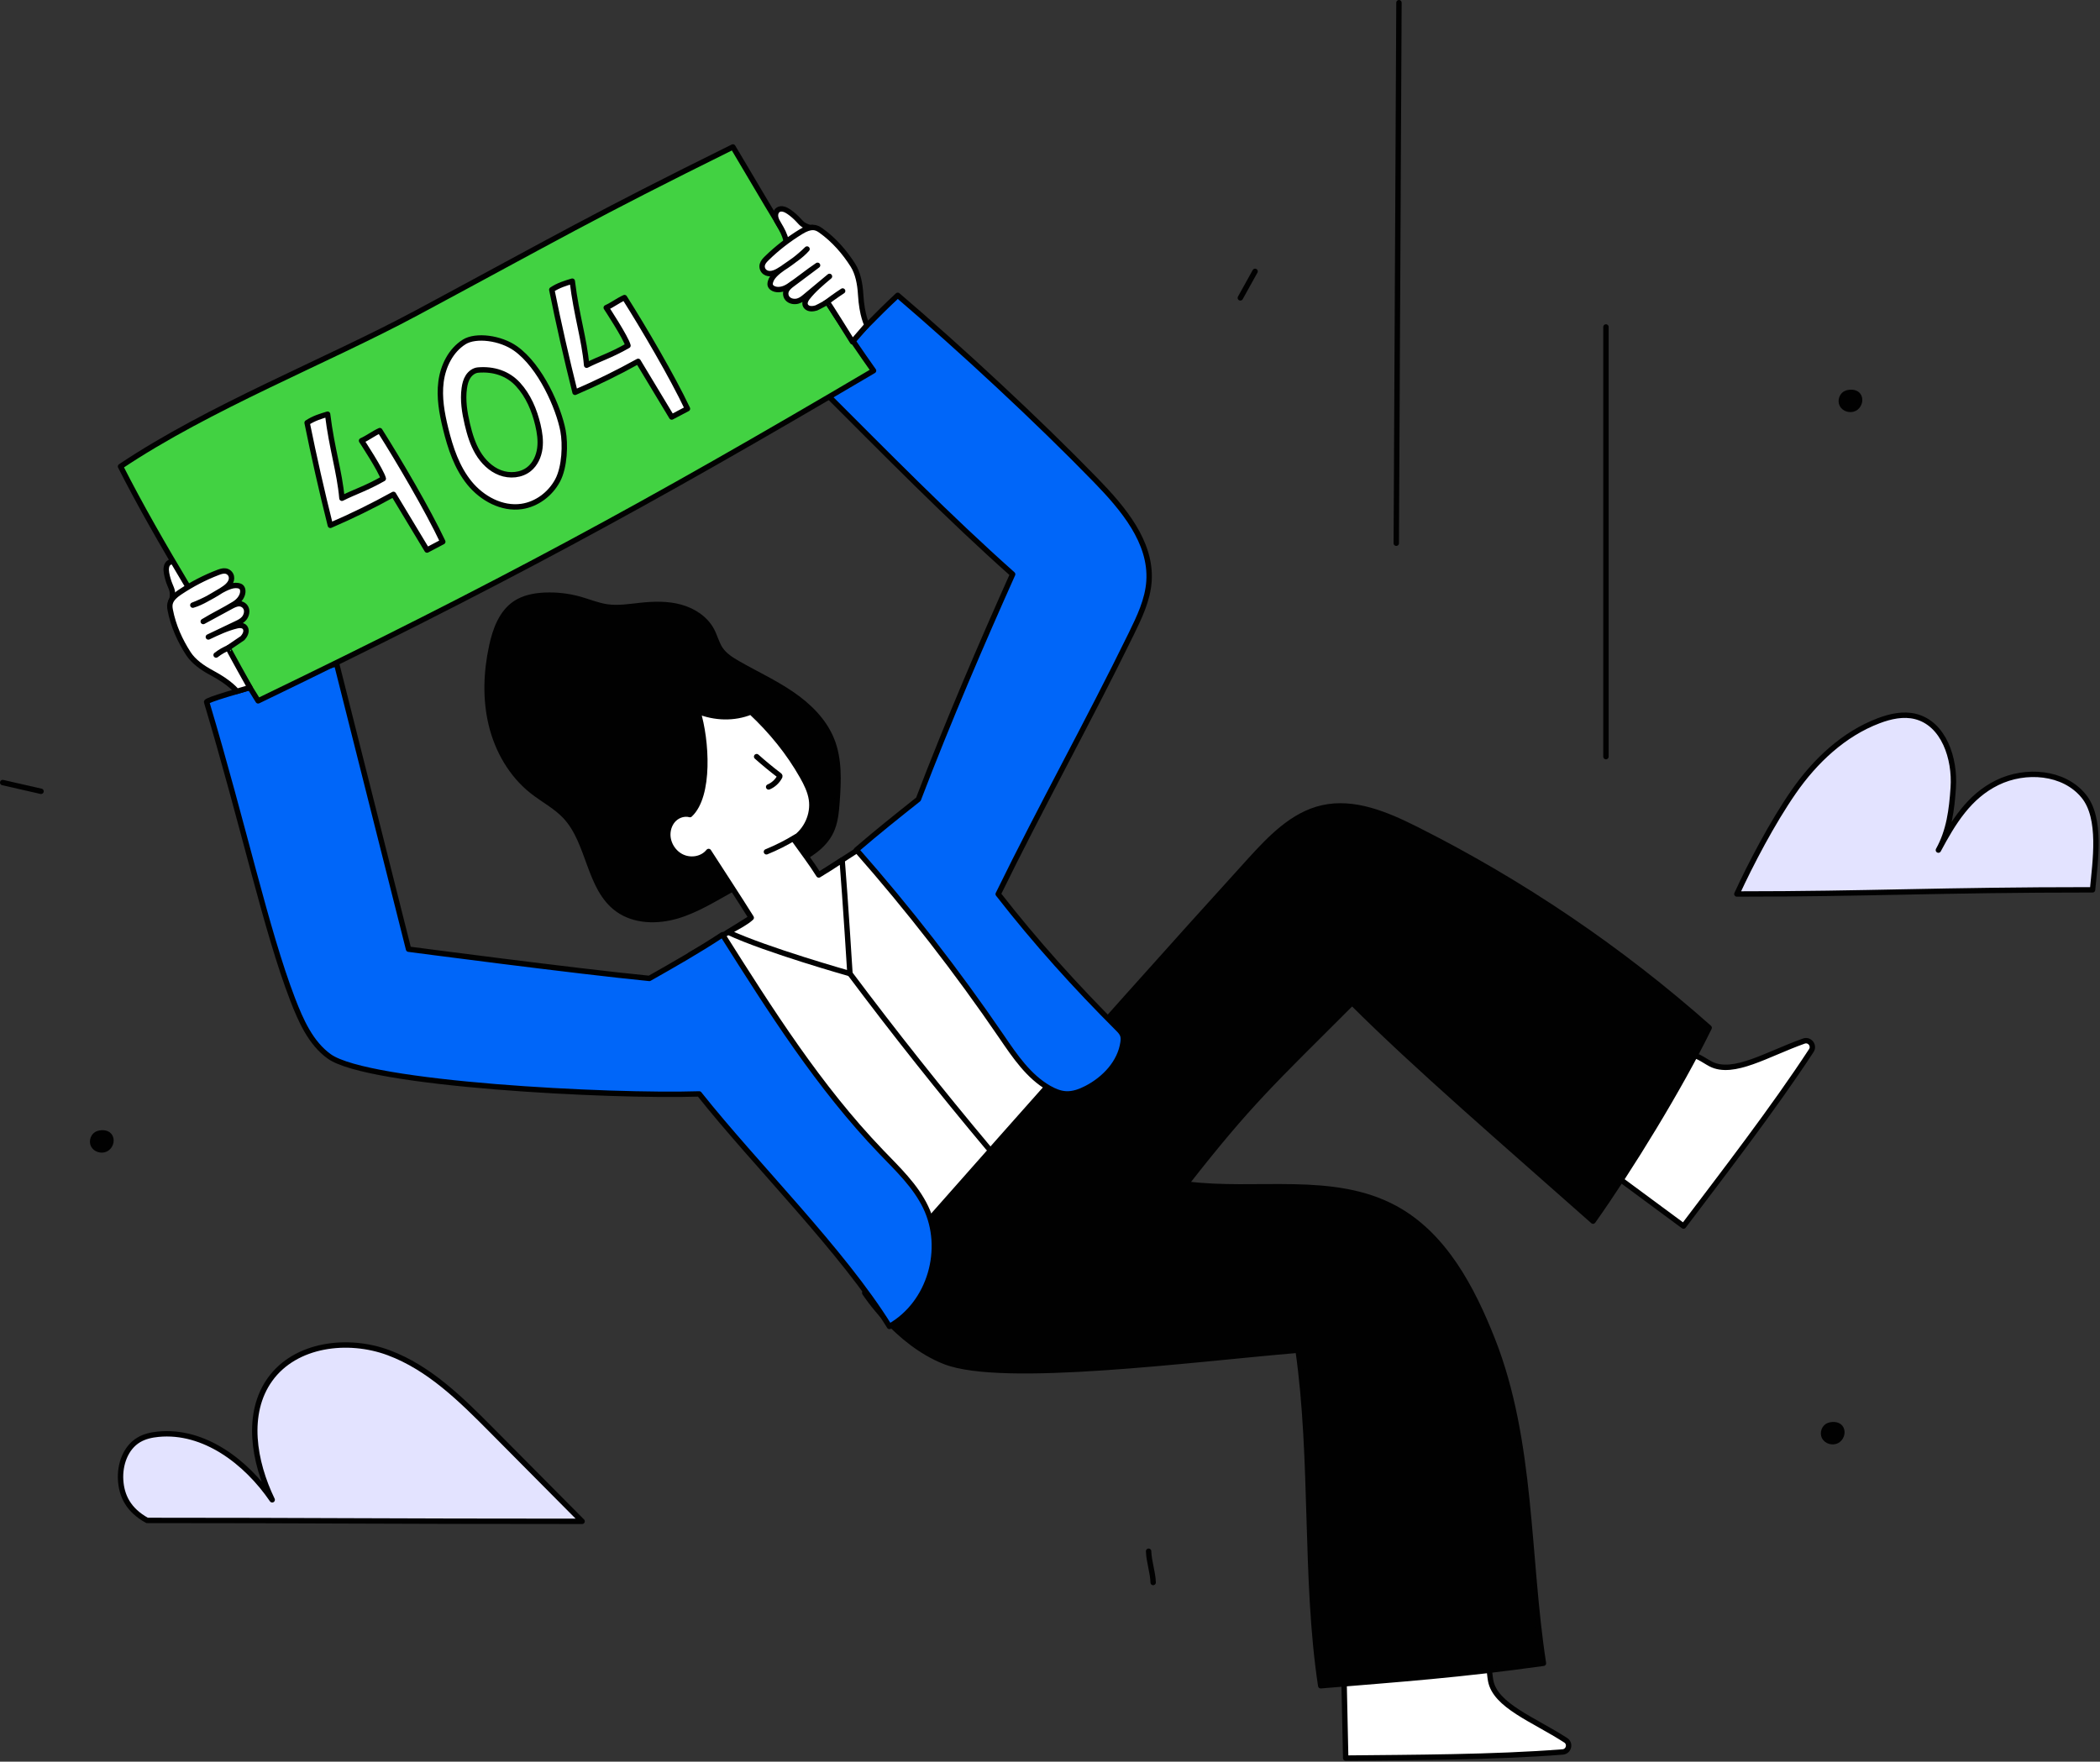 <svg width="584" height="490" viewBox="0 0 584 490" fill="none" xmlns="http://www.w3.org/2000/svg" style="width: 100%; height: 100%;">
<rect x="0" y="0" width="584" height="490" fill="#333333" stroke="none"/>
<g clip-path="url(#clip0_35_1269)">
<path d="M446.608 325.091L468.177 341.027C479.033 326.657 493.186 308.33 503.715 292.216C504.641 290.799 503.241 289.004 501.645 289.569C491.525 293.15 482.046 299.188 475.762 295.951C473.539 294.806 471.243 292.719 468.917 293.64C467.898 294.043 467.186 294.956 466.524 295.829C458.569 306.326 450.614 316.823 446.606 325.091H446.608Z" fill="white" stroke="#010101" stroke-width="1.5" stroke-linecap="round" stroke-linejoin="round"></path>
<path d="M241.441 234.488C253.685 244.237 265.93 253.987 278.174 263.736C283.243 267.772 288.538 272.112 290.791 278.186C292.68 283.278 292.167 288.915 293.064 294.272C293.504 296.897 294.288 299.563 293.766 302.173C293.313 304.435 291.929 306.381 290.578 308.251C282.39 319.588 274.121 331.016 263.762 340.411C262.415 341.633 260.983 342.848 259.25 343.399C255.767 344.506 252.052 342.683 249.079 340.558C243.829 336.805 239.451 331.98 235.197 327.127C227.149 317.949 219.381 308.527 211.835 298.933C206.555 292.22 201.372 285.406 196.952 278.098C194.541 274.112 193.106 270.116 191.916 265.611C199.553 261.465 238.639 236.436 241.44 234.489L241.441 234.488Z" fill="white" stroke="#010101" stroke-width="1.5" stroke-linecap="round" stroke-linejoin="round"></path>
<path d="M373.659 462.198L374.231 489.01C392.24 488.818 415.395 488.817 434.585 487.3C436.272 487.167 436.837 484.962 435.415 484.044C426.395 478.224 415.823 474.412 414.543 467.46C414.09 465.001 414.338 461.908 412.188 460.63C411.246 460.07 410.088 460.064 408.993 460.074C395.823 460.194 382.653 460.314 373.659 462.197V462.198Z" fill="white" stroke="#010101" stroke-width="1.5" stroke-linecap="round" stroke-linejoin="round"></path>
<path d="M240.473 359.607C240.473 359.607 307.055 283.914 347.474 239.488C353.19 233.205 359.439 226.601 367.719 224.711C376.622 222.679 385.715 226.581 393.875 230.681C423.258 245.444 450.709 264.046 475.31 285.865C467.182 302.522 453.33 325.104 443.017 339.652C418.778 318.154 393.728 296.605 376.015 278.891C353.849 301.057 347.463 306.736 329.814 329.325C349.35 331.847 370.643 326.683 387.958 336.074C401.561 343.452 409.34 358.199 415.026 372.591C426.211 400.905 424.653 433.151 429.221 462.634C405.764 465.916 389.982 467.006 367.286 468.886C362.783 439.201 365.345 405.987 360.985 375.552C330.987 378.08 278.825 384.963 262.817 378.743C249.43 373.541 240.472 359.606 240.472 359.606L240.473 359.607Z" fill="#010101" stroke="#010101" stroke-width="1.5" stroke-linecap="round" stroke-linejoin="round"></path>
<path d="M581.929 247.5C582.673 239.518 584.525 227.601 579.449 221.396C573.908 214.623 563.267 213.84 555.411 217.696C547.555 221.553 543.176 228.731 539.056 236.452C542.062 231.051 542.765 225.257 543.188 219.09C543.744 210.978 540.562 201.254 532.674 199.283C529.307 198.442 525.738 199.23 522.491 200.455C512.719 204.14 504.768 211.657 498.811 220.234C492.854 228.812 486.819 240.399 483.014 248.662C520.011 248.662 539.169 247.5 581.929 247.5Z" fill="#E3E3FF" stroke="#010101" stroke-width="1.5" stroke-linecap="round" stroke-linejoin="round"></path>
<path d="M161.877 423.154C153.968 415.18 144.687 405.835 136.778 397.861C128.266 389.279 119.375 380.448 108.043 376.24C96.711 372.033 82.191 373.828 75.124 383.634C68.256 393.165 70.581 406.59 75.694 417.166C68.471 406.606 56.749 397.679 44.016 398.921C42.125 399.105 40.22 399.525 38.588 400.497C34.89 402.697 33.277 407.387 33.547 411.682C33.817 415.977 35.633 420.002 40.912 422.899C87.839 422.899 105.382 423.155 161.878 423.155L161.877 423.154Z" fill="#E3E3FF" stroke="#010101" stroke-width="1.5" stroke-linecap="round" stroke-linejoin="round"></path>
<path d="M220.659 240.091C224.833 238.069 229.089 235.482 231.089 231.297C232.299 228.767 232.555 225.901 232.762 223.104C233.194 217.26 233.46 211.186 231.275 205.749C229.139 200.435 224.841 196.25 220.109 193.025C215.377 189.799 210.147 187.388 205.179 184.539C203.378 183.506 201.556 182.364 200.38 180.653C199.274 179.045 198.836 177.075 197.925 175.348C196.185 172.051 192.786 169.855 189.189 168.876C185.592 167.898 181.788 168.011 178.08 168.405C175 168.733 171.891 169.249 168.825 168.811C166.242 168.443 163.807 167.413 161.296 166.703C158.099 165.799 154.755 165.414 151.436 165.567C148.584 165.699 145.664 166.261 143.293 167.851C139.453 170.426 137.74 175.172 136.761 179.691C135.202 186.885 134.906 194.432 136.642 201.586C138.377 208.74 142.236 215.479 148.01 220.046C151.041 222.443 154.571 224.242 157.214 227.062C164.066 234.375 163.664 247.051 171.786 252.921C176.432 256.279 182.786 256.378 188.284 254.757C193.782 253.136 198.689 250.012 203.708 247.244C208.727 244.476 214.535 243.055 220.66 240.089L220.659 240.091Z" fill="#010101" stroke="#010101" stroke-width="1.5" stroke-linecap="round" stroke-linejoin="round"></path>
<path d="M191.872 226.572C190.354 226.169 188.662 226.679 187.514 227.751C186.366 228.823 185.749 230.4 185.71 231.971C185.644 234.667 187.331 237.324 189.798 238.412C192.266 239.5 195.365 238.952 197.064 236.834C200.771 242.602 205.416 249.651 208.915 255.263C207.485 256.575 205.58 257.564 202.479 259.275C213.14 264.271 236.369 270.812 236.369 270.812C236.369 270.812 235.067 249.941 234.198 239.231C231.474 241.057 229.951 241.993 227.696 243.369C225.751 240.229 223.008 236.629 220.677 233.345C224.265 231.049 226.302 226.549 225.661 222.338C225.313 220.056 224.265 217.944 223.129 215.934C219.397 209.331 214.55 203.359 208.836 198.012C204.204 199.908 198.781 199.773 194.041 197.814C196.535 205.89 197.502 221.315 191.872 226.572Z" fill="white" stroke="#010101" stroke-width="1.5" stroke-linecap="round" stroke-linejoin="round"></path>
<path d="M210.417 210.457C212.442 212.261 214.536 213.986 216.693 215.629C216.771 215.688 216.854 215.757 216.871 215.853C216.885 215.934 216.847 216.013 216.808 216.086C216.15 217.33 215.052 218.335 213.756 218.882" stroke="#010101" stroke-width="1.5" stroke-linecap="round" stroke-linejoin="round"></path>
<path d="M255.398 222.315C249.796 226.765 244.194 231.216 238.176 236.388C252.659 252.837 266.131 270.176 278.49 288.275C282.209 293.721 286.035 299.433 291.766 302.694C293.202 303.511 294.774 304.166 296.424 304.256C298.425 304.365 300.38 303.637 302.161 302.719C307.186 300.127 311.515 295.537 312.316 289.94C312.409 289.289 312.452 288.61 312.245 287.985C311.996 287.233 311.416 286.645 310.856 286.085C299.178 274.411 288.083 262.154 277.593 248.685C289.737 223.841 302.43 201.19 314.574 176.346C316.856 171.677 319.18 166.858 319.529 161.673C320.263 150.76 312.303 141.389 304.685 133.54C288.585 116.954 267.051 97.007 249.652 82.143C238.023 92.971 228.428 104.571 225.926 105.679C247.678 127.431 263.481 143.575 281.609 159.729C273.252 178.391 263.799 200.342 255.398 222.315Z" fill="#0066f9" stroke="#010101" stroke-width="1.5" stroke-linecap="round" stroke-linejoin="round"></path>
<path d="M93.614 184.65L113.619 264.013C113.619 264.013 160.013 270.127 180.586 272.14C187.373 268.294 194.161 264.448 200.931 259.977C214.281 281.099 227.756 302.382 245.066 320.402C249.643 325.167 254.57 329.819 257.429 335.776C262.932 347.241 258.771 362.456 247.357 368.946C234.325 347.903 210.245 324.152 194.446 304.267C169.574 305.065 102.439 301.621 91.576 293.848C86.413 290.154 83.649 283.873 81.371 277.947C73.98 258.72 67.792 229.806 57.459 195.261C57.151 194.231 93.614 184.65 93.614 184.65Z" fill="#0066f9" stroke="#010101" stroke-width="1.5" stroke-linecap="round" stroke-linejoin="round"></path>
<path d="M236.369 270.811C248.744 287.342 261.588 303.503 274.852 319.331" stroke="#010101" stroke-width="1.5" stroke-linecap="round" stroke-linejoin="round"></path>
<path d="M213.14 236.925C215.967 235.773 218.701 234.392 221.305 232.8" stroke="#010101" stroke-width="1.5" stroke-linecap="round" stroke-linejoin="round"></path>
<path d="M309.835 330.067C317.112 329.673 324.403 329.553 331.689 329.706Z" fill="white"></path>
<path d="M309.835 330.067C317.112 329.673 324.403 329.553 331.689 329.706" stroke="#010101" stroke-width="1.5" stroke-linecap="round" stroke-linejoin="round"></path>
<path d="M389.044 0.75C388.795 50.866 388.546 100.982 388.297 151.098" stroke="#010101" stroke-width="1.5" stroke-linecap="round" stroke-linejoin="round"></path>
<path d="M446.608 90.943V210.457" stroke="#010101" stroke-width="1.5" stroke-linecap="round" stroke-linejoin="round"></path>
<path d="M47.624 167.028C48.033 166.55 48.018 165.128 47.909 164.508C47.8 163.888 47.524 163.313 47.285 162.731C46.846 161.666 46.521 160.555 46.316 159.421C46.122 158.347 46.151 157.01 47.089 156.452C47.736 156.067 48.596 156.239 49.215 156.668C49.834 157.097 50.266 157.739 50.692 158.36C51.612 159.699 52.596 161.03 53.902 161.996C54.193 162.211 54.532 162.468 54.527 162.83C54.525 162.991 54.451 163.141 54.375 163.283C53.813 164.335 53.046 165.277 52.131 166.041C51.47 166.593 50.714 167.06 49.872 167.24C49.03 167.42 48.19 168.015 47.625 167.027L47.624 167.028Z" fill="white" stroke="#010101" stroke-width="1.5" stroke-linecap="round" stroke-linejoin="round"></path>
<path d="M242.928 103.107C179.159 140.733 138.458 162.741 71.785 194.942C59.441 174.948 44.416 151.235 33.516 129.748C58.227 113.19 90.848 100.45 115.78 87.07C154.735 66.165 164.473 60.327 203.818 40.874C216.279 61.986 228.739 83.098 242.928 103.107Z" fill="#42d242" stroke="#010101" stroke-width="1.5" stroke-linecap="round" stroke-linejoin="round"></path>
<path d="M85.404 117.585C87.34 127.145 89.496 136.661 91.869 146.122C97.858 143.545 103.718 140.669 109.42 137.508C112.53 142.669 115.641 147.831 118.751 152.992C120.212 152.223 121.673 151.454 123.134 150.684C118.938 141.78 110.889 128.09 105.623 119.774C103.828 120.587 102.341 121.768 100.545 122.581C100.545 122.581 106.067 130.966 106.592 133.131C101.672 135.928 98.792 136.715 95.091 138.59C94.434 131.168 92.3 124.959 91.101 115.203C89.193 115.773 87.285 116.343 85.405 117.584L85.404 117.585Z" fill="white" stroke="#010101" stroke-width="1.5" stroke-linecap="round" stroke-linejoin="round"></path>
<path d="M153.451 80.584C155.387 90.144 157.543 99.66 159.916 109.121C165.905 106.544 171.765 103.668 177.467 100.507C180.577 105.668 183.688 110.83 186.798 115.991C188.259 115.222 189.72 114.453 191.181 113.683C186.985 104.779 178.936 91.089 173.67 82.773C171.875 83.586 170.388 84.767 168.592 85.58C168.592 85.58 174.114 93.965 174.639 96.13C169.719 98.927 166.839 99.714 163.138 101.589C162.481 94.167 160.347 87.958 159.148 78.202C157.24 78.772 155.332 79.342 153.452 80.583L153.451 80.584Z" fill="white" stroke="#010101" stroke-width="1.5" stroke-linecap="round" stroke-linejoin="round"></path>
<path d="M129.082 95.113C125.352 97.456 123.22 101.8 122.648 106.167C122.076 110.534 122.881 114.963 123.933 119.24C125.257 124.624 127.052 130.048 130.551 134.35C134.05 138.651 139.568 141.66 145.056 140.871C149.289 140.262 153.064 137.399 155.074 133.625C157.084 129.851 157.253 123.477 156.579 119.869C155.381 113.452 150.329 101.879 143.386 96.939C139.183 93.949 132.329 93.073 129.081 95.113H129.082Z" fill="white" stroke="#010101" stroke-width="1.5" stroke-linecap="round" stroke-linejoin="round"></path>
<path d="M132.964 102.924C131.818 103.019 130.802 103.782 130.176 104.746C129.55 105.71 129.268 106.859 129.112 107.998C128.655 111.336 129.195 114.731 129.969 118.01C130.619 120.763 131.449 123.509 132.894 125.94C134.339 128.371 136.458 130.486 139.103 131.487C141.748 132.488 144.943 132.234 147.145 130.458C148.862 129.072 149.832 126.911 150.124 124.724C150.416 122.537 150.088 120.311 149.578 118.164C148.602 114.056 146.906 110.03 144.05 106.92C141.194 103.81 137.225 102.571 132.964 102.924Z" fill="#42d242" stroke="#010101" stroke-width="1.5" stroke-linecap="round" stroke-linejoin="round"></path>
<path d="M49.966 164.76C53.354 162.495 56.921 160.642 60.601 159.235C61.293 158.971 62.013 158.719 62.732 158.83C63.451 158.941 64.172 159.507 64.349 160.374C64.631 161.76 63.495 162.913 62.486 163.612C59.677 165.558 56.702 167.139 53.626 168.319C58.718 166.846 63.501 161.713 66.774 163.062C67.977 163.558 67.95 166.264 65.115 168.008C62.217 169.791 59.412 171.089 56.518 172.87C59.043 171.501 61.567 170.133 64.092 168.764C64.862 168.347 65.66 167.922 66.501 167.921C67.342 167.921 68.244 168.46 68.518 169.441C68.773 170.353 68.416 171.389 67.846 172.049C67.276 172.709 66.527 173.071 65.798 173.419C63.178 174.669 60.559 175.919 57.939 177.169C60.529 175.943 63.135 174.711 65.859 174.063C66.781 173.843 67.998 173.88 68.34 174.959C68.63 175.873 68.042 176.834 67.454 177.495C67.454 177.495 64.984 179.167 63.468 180.207C63.353 180.286 69.496 191.238 69.496 191.238L65.856 192.298C65.856 192.298 64.199 189.973 58.864 187.134C56.338 185.79 53.816 184.008 52.383 181.793C50.077 178.228 48.18 174.11 47.331 169.628C47.033 168.052 47.159 166.635 49.966 164.758V164.76Z" fill="white" stroke="#010101" stroke-width="1.5" stroke-linecap="round" stroke-linejoin="round"></path>
<path d="M63.806 180.066C62.501 180.597 61.223 181.308 60.098 182.191Z" fill="white"></path>
<path d="M63.806 180.066C62.501 180.597 61.223 181.308 60.098 182.191" stroke="#010101" stroke-width="1.5" stroke-linecap="round" stroke-linejoin="round"></path>
<path d="M225.769 63.273C225.164 63.445 223.878 62.836 223.361 62.479C222.844 62.122 222.436 61.63 222.008 61.169C221.224 60.325 220.35 59.565 219.406 58.906C218.512 58.281 217.285 57.749 216.386 58.367C215.766 58.794 215.563 59.647 215.694 60.388C215.825 61.129 216.228 61.79 216.614 62.437C217.446 63.832 218.244 65.282 218.576 66.872C218.65 67.226 218.742 67.641 219.073 67.788C219.22 67.853 219.388 67.849 219.548 67.839C220.738 67.768 221.914 67.465 222.991 66.953C223.769 66.583 224.509 66.092 225.024 65.402C225.539 64.712 226.431 64.198 225.769 63.273Z" fill="white" stroke="#010101" stroke-width="1.5" stroke-linecap="round" stroke-linejoin="round"></path>
<path d="M222.73 64.453C219.257 66.583 216.083 69.049 213.268 71.803C212.739 72.321 212.209 72.87 212.01 73.569C211.811 74.268 212.023 75.16 212.737 75.683C213.878 76.518 215.401 75.968 216.457 75.344C219.399 73.606 222.078 71.565 224.435 69.264C220.97 73.273 214.308 75.472 214.167 79.009C214.115 80.309 216.585 81.415 219.353 79.569C222.183 77.682 224.534 75.677 227.361 73.792C225.063 75.513 222.765 77.234 220.467 78.955C219.766 79.48 219.047 80.027 218.695 80.79C218.343 81.553 218.457 82.598 219.234 83.257C219.956 83.87 221.047 83.979 221.884 83.736C222.721 83.493 223.364 82.965 223.984 82.449C226.214 80.592 228.444 78.735 230.674 76.879C228.478 78.719 226.271 80.571 224.544 82.774C223.959 83.52 223.484 84.64 224.322 85.402C225.031 86.047 226.15 85.915 226.996 85.657C226.996 85.657 228.479 84.965 230.057 84.022C230.177 83.951 237.073 95.071 237.073 95.071L241.113 90.392C241.113 90.392 239.693 87.915 239.342 81.884C239.176 79.028 238.611 75.993 237.197 73.765C234.922 70.181 231.973 66.737 228.255 64.094C226.948 63.164 225.607 62.688 222.73 64.453Z" fill="white" stroke="#010101" stroke-width="1.5" stroke-linecap="round" stroke-linejoin="round"></path>
<path d="M229.534 84.328C230.543 83.586 232.488 82.138 234.334 80.939Z" fill="white"></path>
<path d="M229.534 84.328C230.543 83.586 232.488 82.138 234.334 80.939" stroke="#010101" stroke-width="1.5" stroke-linecap="round" stroke-linejoin="round"></path>
<path d="M513.567 109.326C512.303 109.723 511.674 111.397 512.286 112.572C512.898 113.747 514.531 114.214 515.717 113.623C516.894 113.037 517.506 111.469 516.945 110.28C516.384 109.091 514.836 108.927 513.567 109.326Z" fill="#010101" stroke="#010101" stroke-width="1.5" stroke-linecap="round" stroke-linejoin="round"></path>
<path d="M27.274 315.301C26.01 315.698 25.381 317.372 25.993 318.547C26.605 319.722 28.238 320.189 29.424 319.598C30.601 319.012 31.213 317.444 30.652 316.255C30.091 315.066 28.543 314.902 27.274 315.301Z" fill="#010101" stroke="#010101" stroke-width="1.5" stroke-linecap="round" stroke-linejoin="round"></path>
<path d="M508.634 396.453C507.37 396.85 506.741 398.524 507.353 399.699C507.966 400.874 509.598 401.341 510.784 400.75C511.961 400.164 512.573 398.596 512.012 397.407C511.451 396.218 509.903 396.054 508.634 396.453Z" fill="#010101" stroke="#010101" stroke-width="1.5" stroke-linecap="round" stroke-linejoin="round"></path>
<path d="M0.75 217.664C4.303 218.476 7.856 219.288 11.409 220.1" stroke="#010101" stroke-width="1.5" stroke-linecap="round" stroke-linejoin="round"></path>
<path d="M349.028 75.479C347.662 77.937 346.296 80.396 344.931 82.854" stroke="#010101" stroke-width="1.5" stroke-linecap="round" stroke-linejoin="round"></path>
<path d="M319.422 431.469C319.511 434.368 320.599 437.267 320.688 440.165" stroke="#010101" stroke-width="1.5" stroke-linecap="round" stroke-linejoin="round"></path>
</g>
<defs>
<clipPath id="clip0_35_1269">
<rect width="583.629" height="489.76" fill="white"></rect>
</clipPath>
</defs>
</svg>